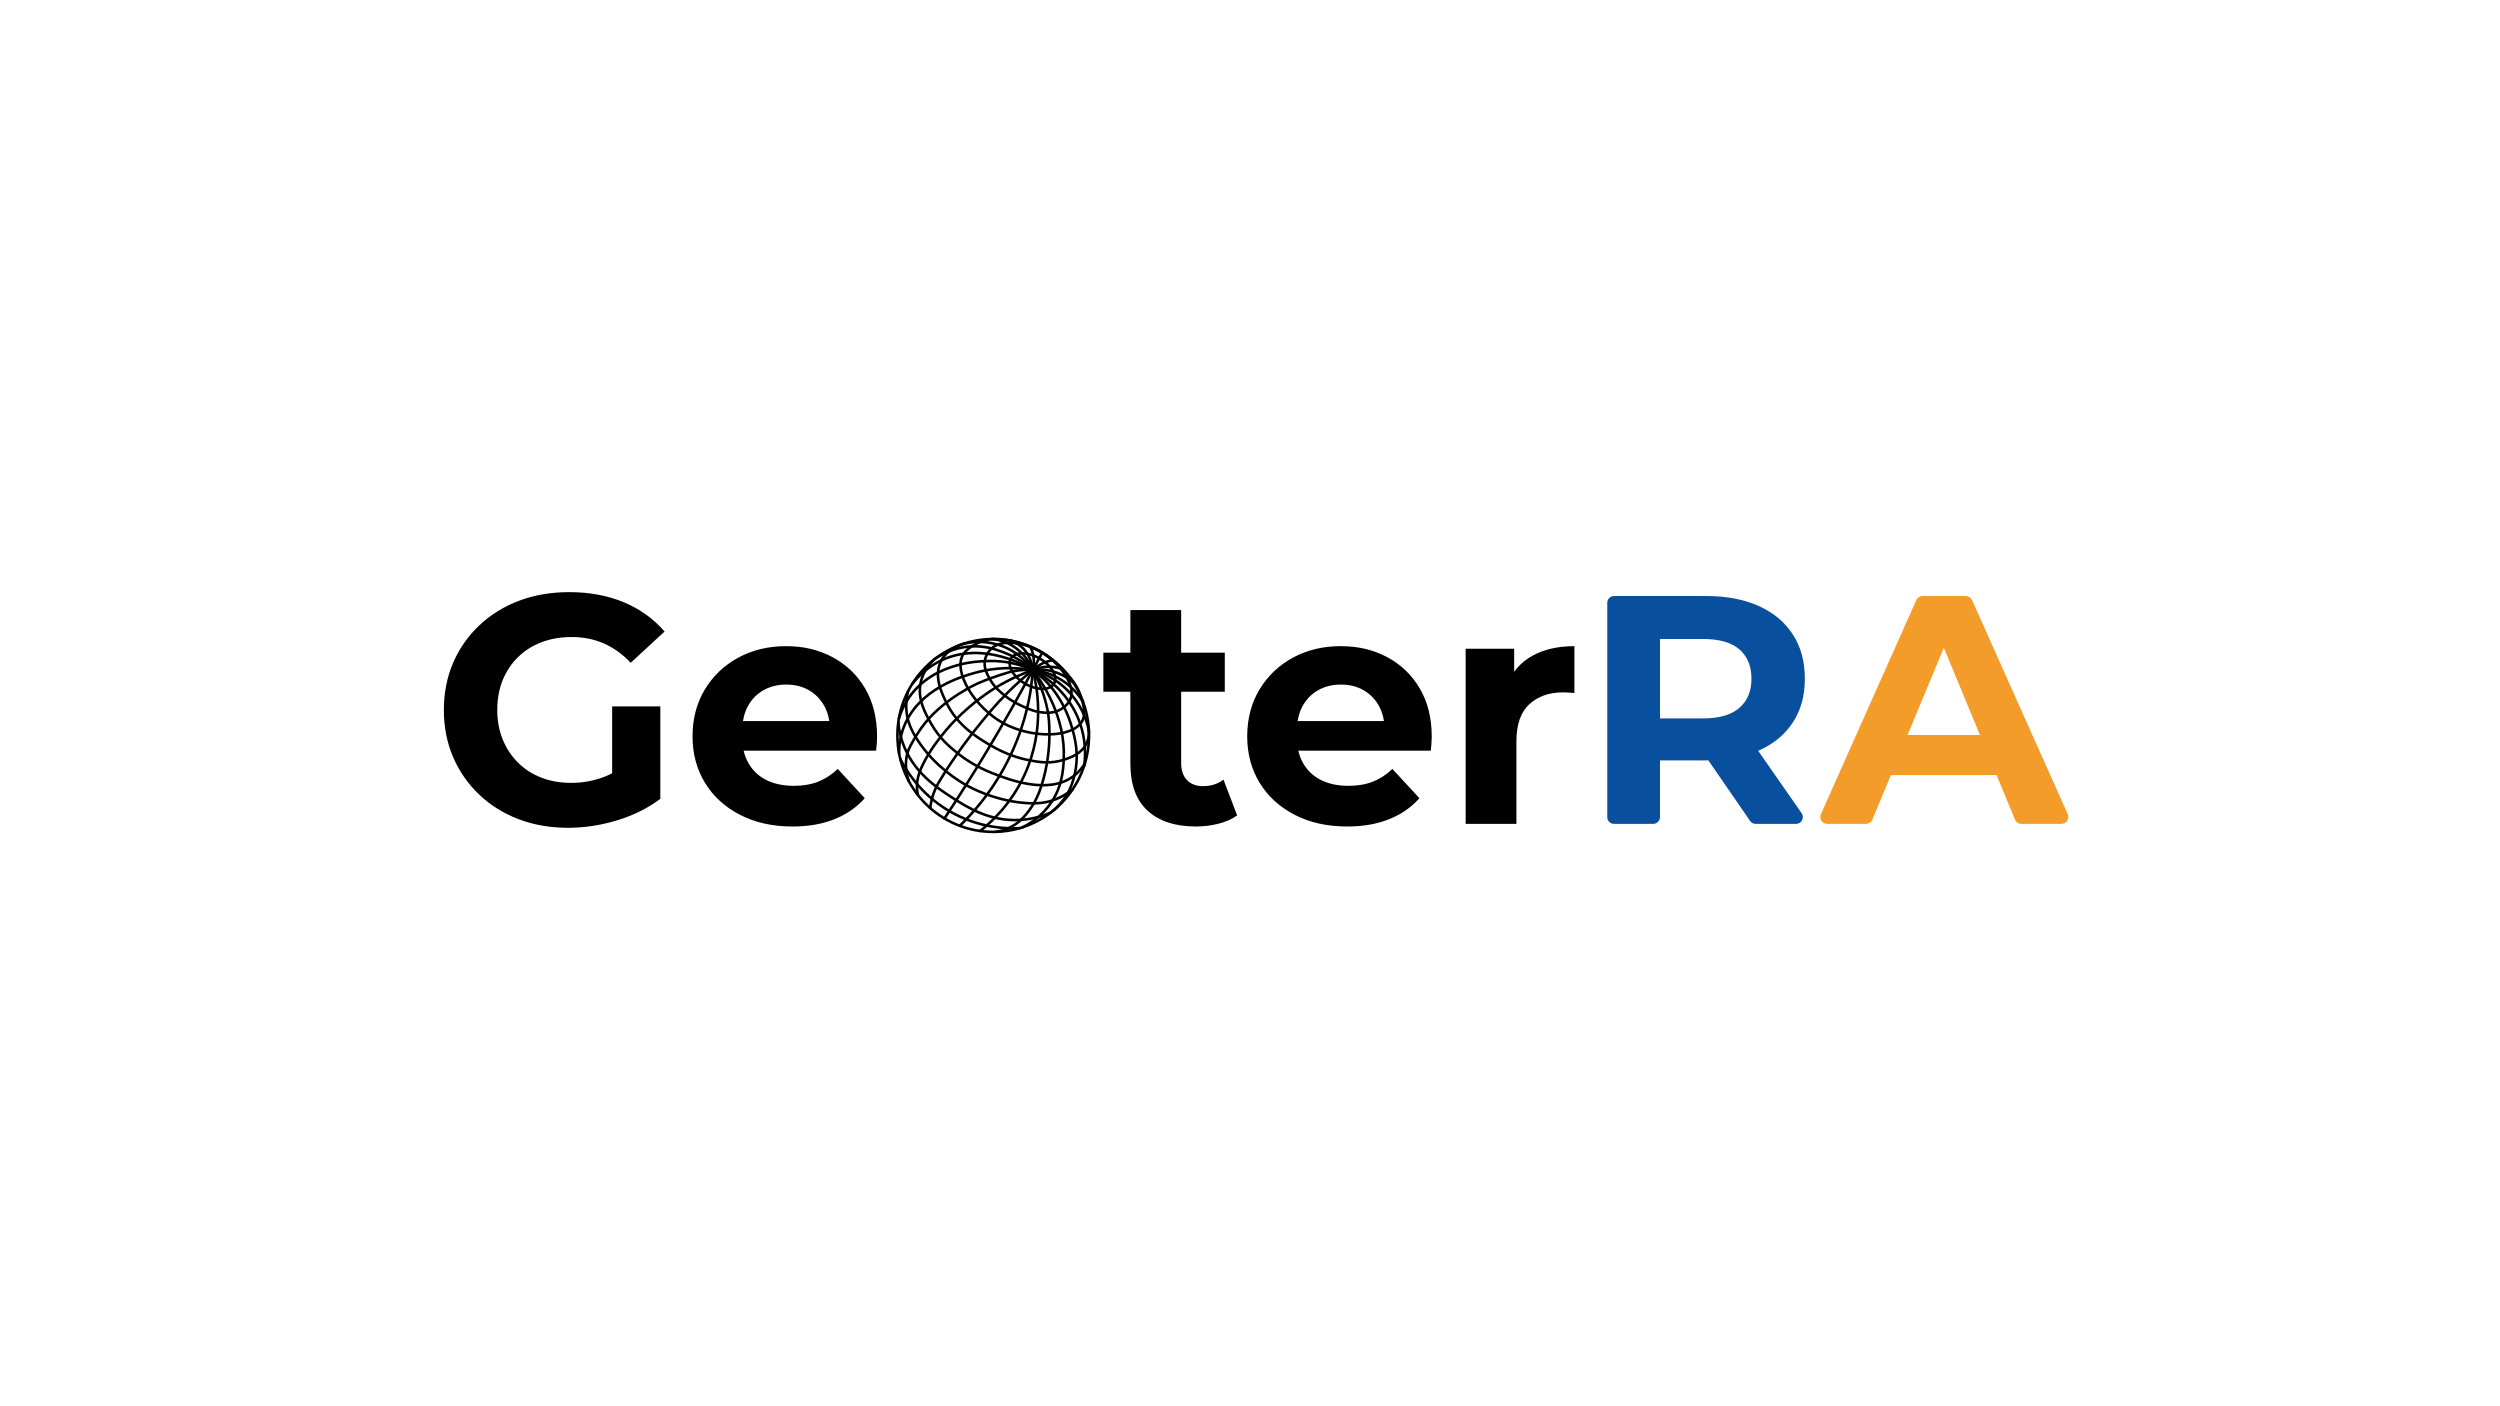 <?xml version="1.0" encoding="UTF-8"?>
<svg id="LOGOTIPO" xmlns="http://www.w3.org/2000/svg" viewBox="0 0 1920 1080">
  <defs>
    <style>
      .cls-1, .cls-2, .cls-3 {
        stroke-width: 0px;
      }

      .cls-4 {
        stroke-linecap: round;
      }

      .cls-4, .cls-5 {
        fill: none;
        stroke: #000;
        stroke-miterlimit: 10;
        stroke-width: 2px;
      }

      .cls-2 {
        fill: #084f9d;
      }

      .cls-3 {
        fill: #f49c2a;
      }
    </style>
  </defs>
  <path class="cls-1" d="m436.38,635.75c-13.84,0-26.54-2.21-38.12-6.62-11.59-4.41-21.67-10.71-30.25-18.88-8.59-8.16-15.25-17.75-20-28.75s-7.12-23.08-7.12-36.25,2.38-25.25,7.12-36.25,11.46-20.58,20.12-28.75c8.66-8.16,18.83-14.46,30.5-18.88,11.66-4.41,24.5-6.62,38.5-6.62,15.5,0,29.46,2.59,41.88,7.75,12.41,5.17,22.88,12.67,31.38,22.5l-26,24c-6.34-6.66-13.25-11.62-20.75-14.88s-15.67-4.88-24.5-4.88-16.25,1.34-23.25,4c-7,2.67-13.04,6.5-18.12,11.5-5.09,5-9,10.92-11.75,17.75-2.75,6.84-4.12,14.42-4.12,22.75s1.38,15.67,4.12,22.5c2.75,6.84,6.66,12.79,11.75,17.88,5.08,5.09,11.08,8.96,18,11.62,6.91,2.67,14.54,4,22.88,4s15.79-1.29,23.38-3.88c7.58-2.58,14.96-6.96,22.12-13.12l23,29.25c-9.5,7.17-20.54,12.67-33.12,16.5-12.59,3.83-25.12,5.75-37.62,5.75Zm33.75-27.5v-65.75h37v71l-37-5.25Z"/>
  <path class="cls-1" d="m608.63,634.75c-15.34,0-28.79-3-40.38-9-11.59-6-20.54-14.21-26.88-24.62-6.34-10.41-9.5-22.29-9.5-35.62s3.12-25.46,9.38-35.88c6.25-10.41,14.79-18.58,25.62-24.5,10.83-5.91,23.08-8.88,36.75-8.88s25.04,2.79,35.62,8.38c10.58,5.59,18.96,13.59,25.12,24,6.16,10.42,9.25,22.88,9.25,37.38,0,1.5-.09,3.21-.25,5.12-.17,1.92-.34,3.71-.5,5.38h-109.25v-22.75h88.75l-15,6.75c0-7-1.42-13.08-4.25-18.25-2.84-5.16-6.75-9.21-11.75-12.12-5-2.91-10.84-4.38-17.5-4.38s-12.54,1.46-17.62,4.38c-5.09,2.92-9.04,7-11.88,12.25-2.84,5.25-4.25,11.46-4.25,18.62v6c0,7.34,1.62,13.79,4.88,19.38,3.25,5.59,7.83,9.84,13.75,12.75,5.91,2.92,12.88,4.38,20.88,4.38,7.16,0,13.46-1.08,18.88-3.25,5.41-2.16,10.38-5.41,14.88-9.75l20.75,22.5c-6.17,7-13.92,12.38-23.25,16.12-9.34,3.75-20.09,5.62-32.25,5.62Z"/>
  <g>
    <ellipse class="cls-5" cx="762.79" cy="564.83" rx="73.58" ry="74.06"/>
    <ellipse class="cls-5" cx="792.91" cy="515.43" rx="11.19" ry="19.16" transform="translate(-49.92 944.39) rotate(-60)"/>
    <path class="cls-4" d="m725.33,628.59c10.71-16.21,21.49-33.25,32.23-51.13,12.93-21.54,24.77-42.56,35.61-62.93"/>
    <path class="cls-4" d="m714.44,620.51c.16-1.49.47-3.84,1.18-6.65,1.66-6.62,4.34-11.31,5.79-13.74,12.21-20.53,26.6-38.46,26.6-38.46,10.2-12.71,16.29-20.26,26.07-29.94,7.39-7.32,14.06-13.07,19.11-17.18"/>
    <path class="cls-4" d="m704.94,610.59c-.37-1.69-.76-4.2-.7-7.23.12-5.54,1.72-9.62,2.41-11.4,7.36-18.8,25.91-37.84,25.91-37.84,15.18-15.58,29.03-24.15,32.4-26.19,10.68-6.47,20.52-10.66,28.21-13.4"/>
    <path class="cls-4" d="m698.04,600.04c-.93-2.54-1.89-6.01-2.17-10.2-.14-2.02-.39-6.21.98-11.24.56-2.06,1.42-4.36,4.39-9.5,1.81-3.12,4.91-8.48,9.29-13.9,15.51-19.21,39.6-30.02,41.13-30.69,6.4-2.8,15.03-5.65,16.75-6.22,5.69-1.88,7.99-2.4,9.17-2.65,6.42-1.34,11.88-1.34,15.58-1.11"/>
    <path class="cls-4" d="m690.49,578.66c0-5.14.61-12.73,3.91-20.99,11.59-29.05,45.09-38.36,54.41-40.95,8.81-2.45,24.32-5.44,44.19-2.21"/>
    <path class="cls-4" d="m690.35,551.78c2.81-8.98,6.93-15.17,9.8-18.84,12.66-16.18,30.45-20.82,37.09-22.55,8.25-2.15,15.37-2.48,18.94-2.62,4.34-.18,10.93-.41,19.37,1.18,7.3,1.38,13.26,3.6,17.62,5.59"/>
    <path class="cls-4" d="m700.56,525.3c4.58-5.82,11.8-13.12,22.41-18.13,32.61-15.42,66.7,5.17,70.21,7.36"/>
    <path class="cls-4" d="m718.2,505.91c4.88-3.3,14.24-8.56,26.89-9.43,11.4-.78,20.03,2.38,25.73,4.54,10.52,3.98,17.95,9.62,22.35,13.51"/>
    <path class="cls-4" d="m739.61,494.52c4.67-1.16,14.61-2.95,26.3.45,15.97,4.64,24.65,15.87,27.27,19.56"/>
    <path class="cls-4" d="m761.9,490.77c5.58.55,9.79,2.19,12.37,3.41,9.42,4.49,14.47,11.86,16.56,15.5,1.13,1.96,1.88,3.68,2.34,4.84"/>
    <path class="cls-4" d="m774.46,491.69c1.69.38,4.14,1.13,6.77,2.71.15.09,2.84,1.73,5.15,4.21,5.33,5.73,6.52,13.71,6.79,15.92"/>
    <path class="cls-4" d="m791.06,496.43c.91,1.71,2,4.21,2.56,7.38.82,4.65.13,8.5-.45,10.72"/>
    <path class="cls-4" d="m800.46,501.19c-2.43,4.44-4.86,8.89-7.28,13.33"/>
    <path class="cls-4" d="m793.09,514.51c1.68-1.48,4.14-3.34,7.43-4.91,3.16-1.51,6.05-2.25,8.2-2.63"/>
    <path class="cls-4" d="m793.17,514.53c2.62-1.09,7.16-2.59,12.94-2.47,4.31.09,7.8,1.05,10.16,1.9"/>
    <path class="cls-4" d="m793.17,514.53c3.38-.41,9.04-.67,15.64,1.2,7.71,2.19,12.92,6.2,15.58,8.57"/>
    <path class="cls-4" d="m793.17,514.53c4.53.49,11.78,1.87,19.55,6.19,10.64,5.91,16.48,14.11,19.05,18.3"/>
    <path class="cls-4" d="m793.17,514.53c5.35,1.52,18.91,6.14,29.99,19.3,9.1,10.81,12.06,22.07,13.13,27.59"/>
    <path class="cls-4" d="m832.71,587.95c.91-7.07,1.47-19.4-3.52-33.26-9.17-25.47-30.32-37.23-36.02-40.17"/>
    <path class="cls-4" d="m793.17,514.53c.93.66,2.9,2.09,5.22,4.08,20.85,17.89,25.89,43.05,27.2,49.57.98,4.88,1.23,8.53,1.3,11.02.23,7.99-1.15,14.15-1.86,16.9-.84,3.27-2.19,8.37-5.69,14.21-3.58,5.99-7.85,10.14-11.16,12.81"/>
    <path class="cls-4" d="m785.43,635.32c5.31-2.65,14.8-8.34,22.05-19.19,8.22-12.3,9.02-24.45,9.46-32.5,1.78-33.03-16.55-59.63-23.76-69.1"/>
    <path class="cls-4" d="m764.63,638.87c2.5-.35,5.82-1.07,9.47-2.67,4.59-2,7.9-4.59,10-6.53,2.52-2.49,5.99-6.33,9.22-11.6,1.43-2.34,4.11-7.05,6.53-14.65,9.62-30.24,5.04-55.98,5.04-55.98-1.41-7.95-4.47-19.8-11.72-32.92"/>
    <path class="cls-4" d="m752.72,638.2c8.95-7.05,23.86-20.82,34.04-42.93,16.74-36.33,9.21-70.19,6.41-80.74"/>
    <path class="cls-4" d="m737.18,634.14c10.37-10,22.94-24.43,33.69-43.91,15.47-28.04,19.69-53,20.95-62.07.78-5.57,1.15-10.27,1.35-13.64"/>
    <path class="cls-4" d="m822.06,536.94c-1.71,4.14-5.75,6.85-7.11,7.68-6.15,3.75-12.76,2.81-16.47,2.28-4.08-.58-6.8-1.74-11.17-3.61-3.91-1.68-9.55-4.15-15.7-9.12-3.62-2.92-8.13-6.56-11.62-12.97-2.07-3.8-4.63-8.5-3.54-14.22.82-4.26,3.34-7.4,5.07-8.99,8.69-7.97,27.09-3.95,38.92,3.2,13.63,8.24,26,25.11,21.61,35.75Z"/>
    <path class="cls-4" d="m831.25,553.57c-7.15,13.39-39,13.81-60.82,1.77-21.98-12.14-38.51-39.39-30.9-52.41,3.99-6.83,15.84-11.85,22.37-12.15.52-.02,3.29-.12,6.93.17,0,0,4.04.32,8.35,1.24,12.67,2.7,23.17,8.97,23.17,8.97,2.57,1.53,10.63,6.67,18.67,15.9,4.33,4.98,8.45,9.8,10.94,17.41,1.41,4.32,4.46,13.17,1.3,19.1Z"/>
    <path class="cls-4" d="m836.17,560.8c.2,2.27.18,5.81-1.41,9.53-3.58,8.36-12.42,11.39-16.96,12.95-11.01,3.77-20.66,1.95-28.65.34-3.75-.76-15.31-3.35-29.22-11.66-9.83-5.87-24.03-14.37-32.6-31.35-3.8-7.54-10.82-21.44-4.35-33.44,4.23-7.85,12.25-11.17,16.04-12.45"/>
    <path class="cls-4" d="m833.22,586.32c-1.62,2.66-4.35,6.44-8.69,9.72-19.5,14.71-50.53,2.43-62.39-2.24-13.6-5.35-22.45-11.96-25.94-14.71-5.91-4.66-14.48-11.56-21.21-23.52-4.62-8.22-10.83-19.24-7.71-32.17,2.01-8.33,7.04-13.96,10.09-16.85"/>
    <path class="cls-4" d="m823.89,606.1c-3.24,2.66-8.43,6.25-15.5,8.61-4.63,1.54-11.7,3.09-24.37,1.68-22.1-2.47-38.47-11.43-42.3-13.6-4.71-2.67-23.16-13.5-36.48-33.55-6.17-9.29-8.06-15.73-8.81-20.93-1.06-7.41.02-13.64,1.03-17.58"/>
    <path class="cls-4" d="m806.85,624.15c-5.17,2.2-13,4.85-22.74,5.52-23.81,1.64-41.46-9.76-53.15-17.3-11.19-7.22-30.58-19.74-38.2-43.39-1.87-5.81-2.57-10.85-2.86-14.26"/>
    <path class="cls-4" d="m691.39,582.79c3.88,7.72,14.65,26.55,37.33,39.93,23.4,13.81,45.84,13.75,54.42,13.3"/>
  </g>
  <path class="cls-1" d="m847.38,531.25v-30h93.25v30h-93.25Zm71,103.5c-15.84,0-28.17-4.04-37-12.12-8.84-8.08-13.25-20.12-13.25-36.12v-118h39v117.5c0,5.67,1.5,10.04,4.5,13.12,3,3.09,7.08,4.62,12.25,4.62,6.16,0,11.41-1.66,15.75-5l10.5,27.5c-4,2.84-8.79,4.96-14.38,6.38-5.59,1.41-11.38,2.12-17.38,2.12Z"/>
  <path class="cls-1" d="m1034.62,634.75c-15.34,0-28.79-3-40.38-9-11.59-6-20.54-14.21-26.88-24.62-6.34-10.41-9.5-22.29-9.5-35.62s3.12-25.46,9.37-35.88c6.25-10.41,14.79-18.58,25.62-24.5,10.83-5.91,23.08-8.88,36.75-8.88s25.04,2.79,35.62,8.38c10.58,5.59,18.96,13.59,25.12,24,6.16,10.42,9.25,22.88,9.25,37.38,0,1.5-.09,3.21-.25,5.12-.17,1.92-.34,3.71-.5,5.38h-109.25v-22.75h88.75l-15,6.75c0-7-1.42-13.08-4.25-18.25-2.84-5.16-6.75-9.21-11.75-12.12-5-2.91-10.84-4.38-17.5-4.38s-12.54,1.46-17.62,4.38c-5.09,2.92-9.04,7-11.88,12.25-2.84,5.25-4.25,11.46-4.25,18.62v6c0,7.34,1.62,13.79,4.88,19.38,3.25,5.59,7.83,9.84,13.75,12.75,5.91,2.92,12.88,4.38,20.88,4.38,7.16,0,13.46-1.08,18.88-3.25,5.41-2.16,10.38-5.41,14.88-9.75l20.75,22.5c-6.17,7-13.92,12.38-23.25,16.12-9.34,3.75-20.09,5.62-32.25,5.62Z"/>
  <path class="cls-1" d="m1125.62,632.75v-134.5h37.25v38l-5.25-11c4-9.5,10.41-16.71,19.25-21.62,8.83-4.91,19.58-7.38,32.25-7.38v36c-1.67-.16-3.17-.29-4.5-.38-1.34-.08-2.75-.12-4.25-.12-10.67,0-19.29,3.04-25.88,9.12-6.59,6.09-9.88,15.54-9.88,28.38v63.5h-39Z"/>
  <path class="cls-2" d="m1234.38,627.51v-164.53c0-2.89,2.34-5.24,5.24-5.24h70.51c15.66,0,29.16,2.54,40.5,7.62,11.33,5.09,20.08,12.38,26.25,21.88,6.16,9.5,9.25,20.84,9.25,34s-3.09,24.21-9.25,33.62c-6.17,9.42-14.92,16.62-26.25,21.62-11.34,5-24.84,7.5-40.5,7.5h-40.49c-4.68,0-7.01-5.68-3.68-8.96h0c3.31-3.26,8.91-.92,8.91,3.73v48.75c0,2.89-2.34,5.24-5.24,5.24h-30.03c-2.89,0-5.24-2.34-5.24-5.24Zm31.46-66.3l-.59-.63c-3.16-3.34-.8-8.84,3.8-8.84h38.83c12.5,0,21.83-2.71,28-8.12,6.16-5.41,9.25-12.88,9.25-22.38s-3.09-17.16-9.25-22.5c-6.17-5.33-15.5-8-28-8h-38.94c-4.58,0-6.95-5.47-3.82-8.81l.7-.75c3.24-3.47,9.06-1.17,9.06,3.58v72.85c0,4.73-5.78,7.04-9.04,3.6Zm78.23,69.27l-36.54-53.03c-2.39-3.47.09-8.21,4.31-8.21h30.55c1.71,0,3.32.84,4.3,2.24l36.95,53.03c2.42,3.47-.06,8.23-4.3,8.23h-30.97c-1.72,0-3.33-.85-4.31-2.26Z"/>
  <path class="cls-3" d="m1398.47,625.23l73.24-164.32c.86-1.93,2.77-3.17,4.88-3.17h33.07c2.11,0,4.02,1.24,4.88,3.16l73.47,164.32c1.58,3.53-1.01,7.52-4.88,7.52h-30.69c-2.16,0-4.11-1.3-4.93-3.3l-59.57-143.82c-1.46-3.52,1.13-7.39,4.93-7.39h0c3.81,0,6.39,3.87,4.93,7.39l-59.81,143.82c-.83,1.99-2.77,3.29-4.93,3.29h-29.71c-3.87,0-6.45-3.98-4.88-7.52Zm38.13-37.09l7.02-20.07c.75-2.14,2.77-3.58,5.04-3.58h82.45c2.26,0,4.27,1.42,5.03,3.54l7.18,20.07c1.24,3.48-1.33,7.14-5.03,7.14h-96.64c-3.68,0-6.26-3.63-5.04-7.1Z"/>
</svg>
